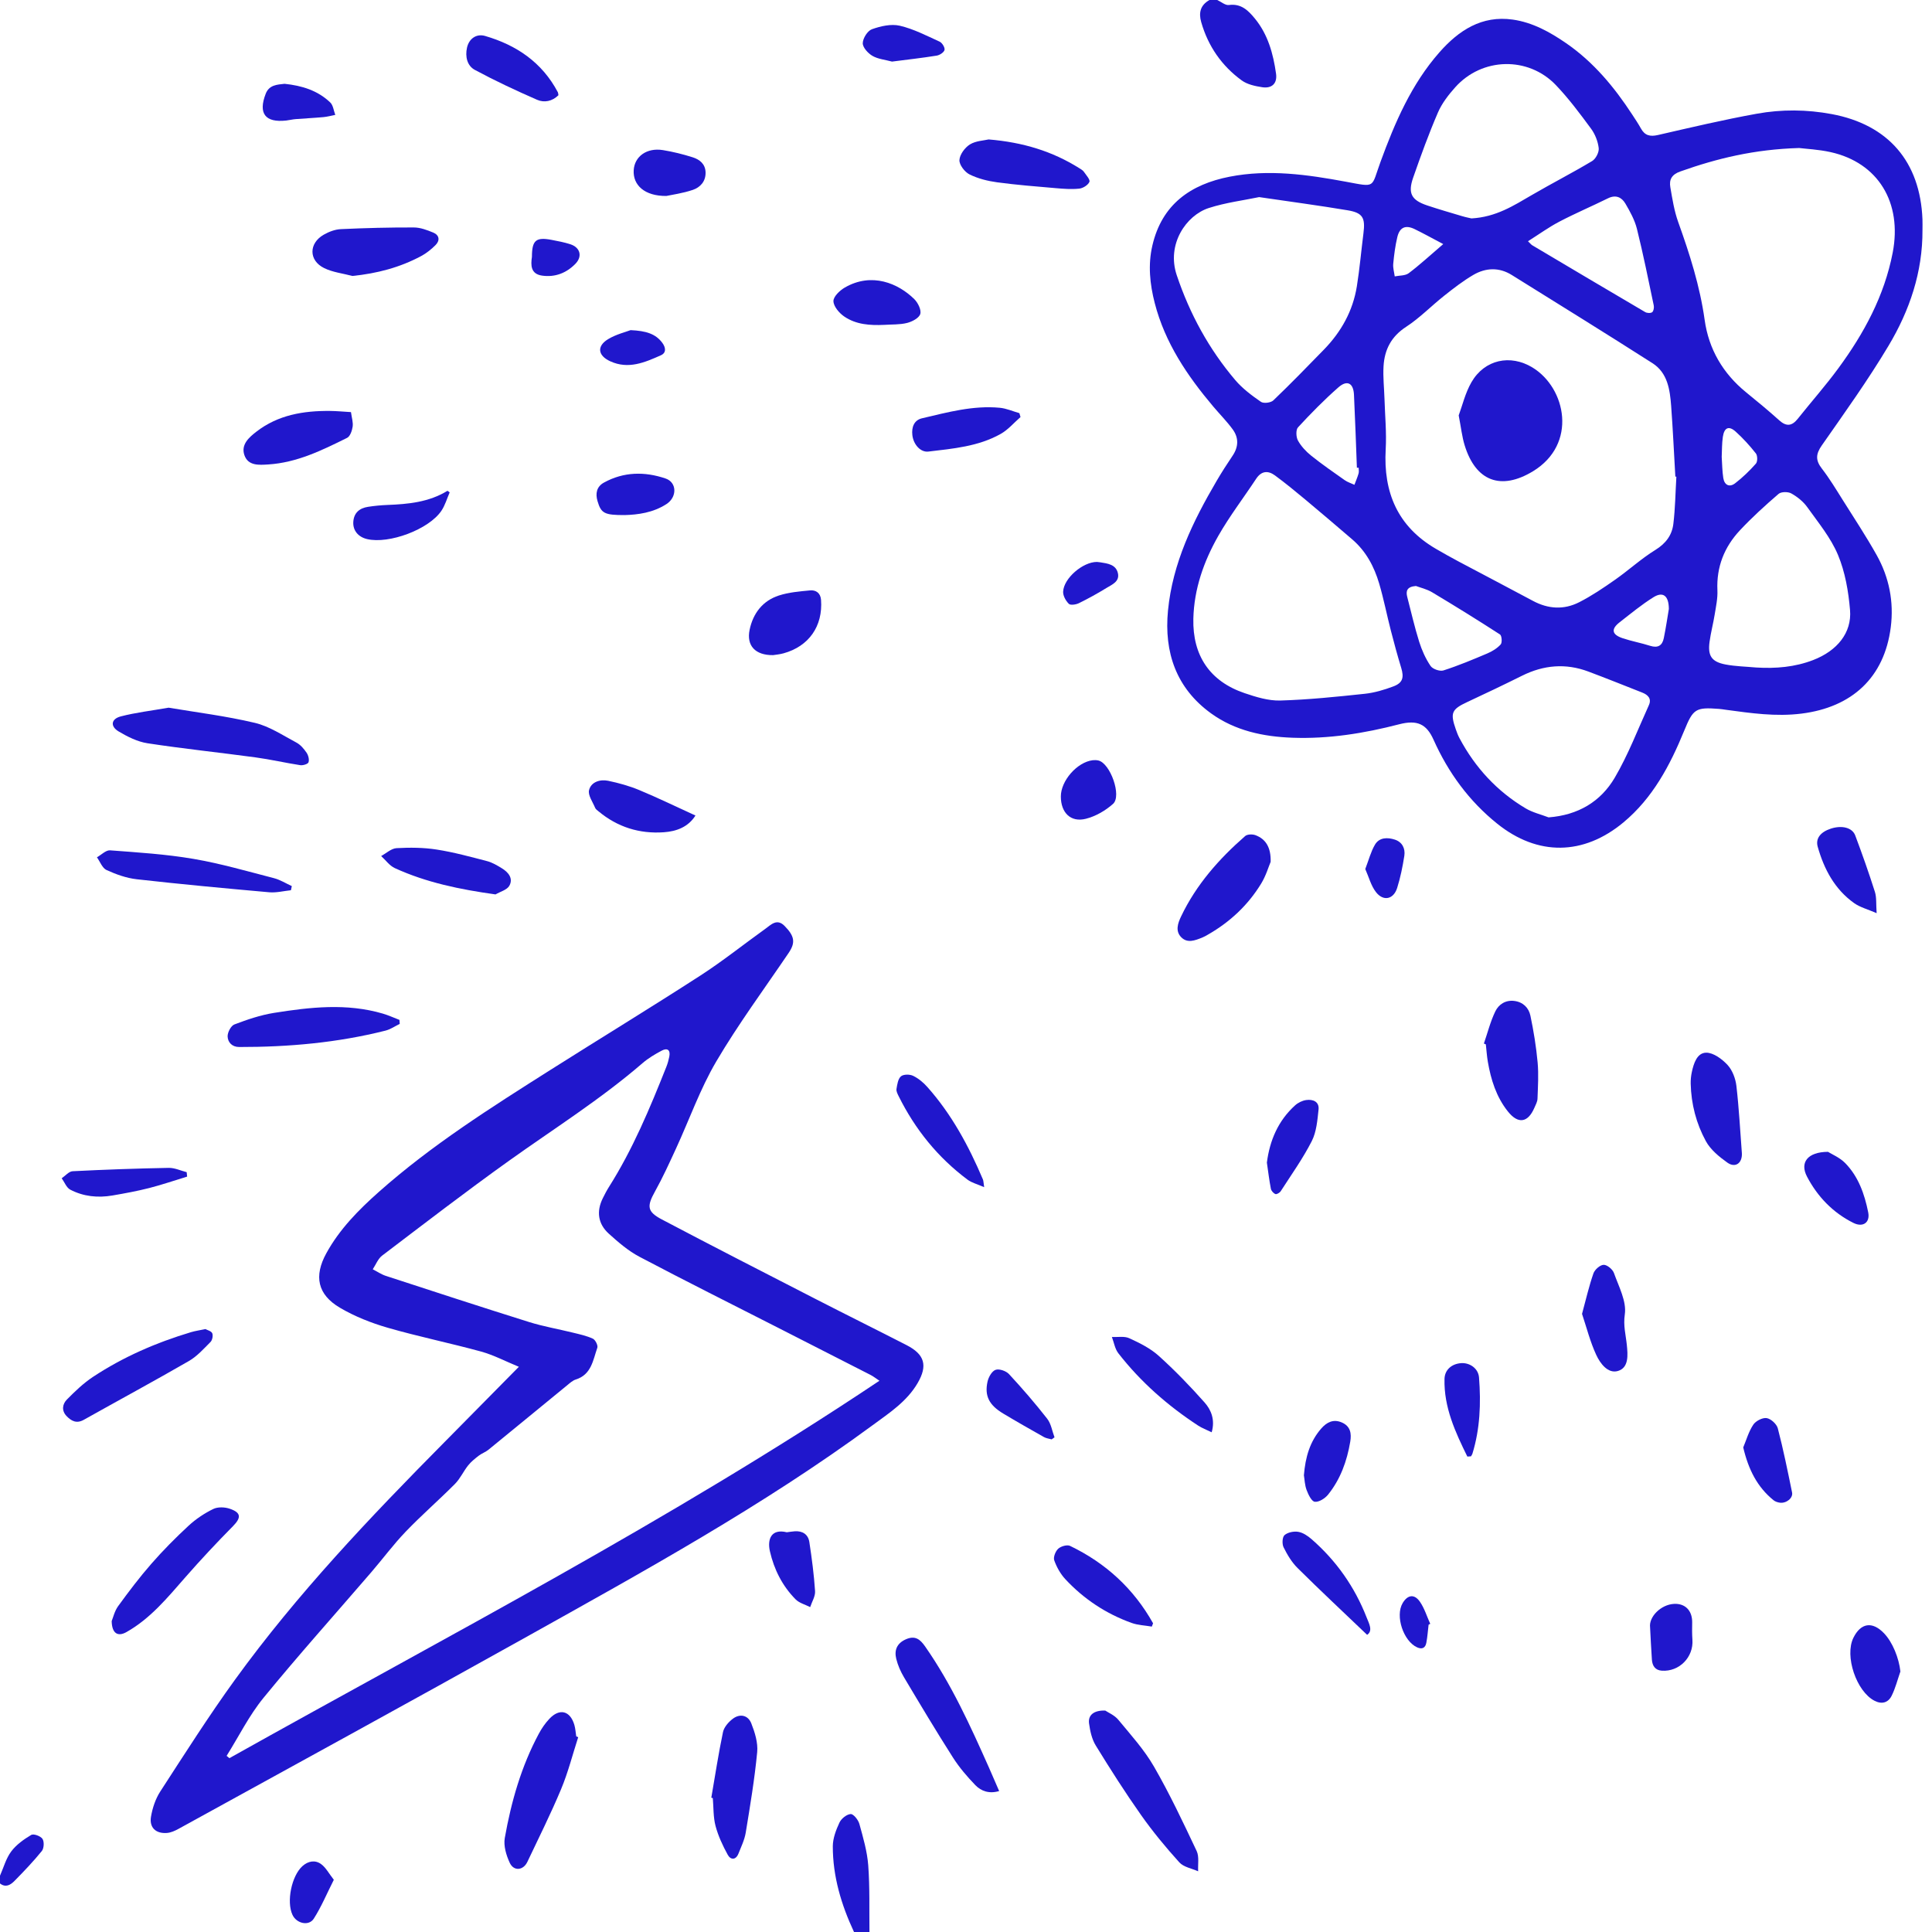 <svg width="98" height="98" viewBox="0 0 98 98" fill="none" xmlns="http://www.w3.org/2000/svg">
<path d="M61.744 0C61.943 0.091 62.155 0.28 62.338 0.254C62.959 0.169 63.321 0.537 63.651 0.938C64.315 1.746 64.585 2.725 64.727 3.737C64.796 4.227 64.522 4.498 64.031 4.425C63.671 4.371 63.271 4.286 62.986 4.079C61.97 3.339 61.281 2.344 60.931 1.122C60.792 0.637 60.896 0.254 61.352 0C61.483 0 61.614 0 61.744 0Z" fill="#2017CC"/>
<path d="M43.319 98C42.675 96.621 42.242 95.183 42.244 93.651C42.245 93.248 42.407 92.824 42.581 92.45C42.675 92.249 42.945 92.031 43.15 92.017C43.289 92.007 43.535 92.312 43.591 92.516C43.781 93.207 43.988 93.91 44.041 94.62C44.124 95.742 44.089 96.873 44.103 98C43.842 98 43.58 98 43.319 98Z" fill="#2017CC"/>
<path d="M0 95.144C0.183 94.73 0.304 94.269 0.568 93.916C0.826 93.571 1.209 93.299 1.585 93.075C1.705 93.004 2.062 93.134 2.155 93.276C2.249 93.418 2.232 93.756 2.122 93.892C1.691 94.424 1.215 94.921 0.734 95.41C0.538 95.609 0.291 95.766 0 95.538C0 95.406 0 95.275 0 95.144Z" fill="#2017CC"/>
<path d="M97.517 11.667C97.529 13.797 96.864 15.752 95.795 17.539C94.756 19.279 93.57 20.932 92.409 22.595C92.101 23.037 92.088 23.349 92.414 23.77C92.803 24.273 93.133 24.823 93.473 25.363C94.055 26.288 94.659 27.203 95.193 28.156C95.826 29.285 96.072 30.526 95.909 31.812C95.584 34.374 93.937 35.876 91.384 36.197C90.072 36.361 88.817 36.175 87.543 36.003C87.429 35.988 87.317 35.968 87.203 35.959C86.007 35.867 85.885 35.955 85.434 37.057C84.714 38.816 83.838 40.479 82.346 41.718C80.32 43.4 78.001 43.431 75.948 41.783C74.521 40.638 73.462 39.191 72.715 37.52C72.358 36.723 71.886 36.503 70.972 36.739C69.195 37.2 67.393 37.489 65.551 37.421C64.076 37.367 62.649 37.065 61.434 36.188C59.665 34.91 59.04 33.096 59.246 30.968C59.48 28.559 60.512 26.444 61.711 24.397C61.968 23.959 62.242 23.531 62.526 23.111C62.828 22.662 62.838 22.205 62.53 21.782C62.233 21.374 61.873 21.013 61.546 20.626C60.227 19.063 59.094 17.393 58.574 15.374C58.325 14.409 58.226 13.434 58.454 12.453C58.938 10.364 60.395 9.35 62.372 8.963C64.348 8.577 66.309 8.854 68.256 9.215C69.824 9.505 69.537 9.542 70.028 8.204C70.758 6.211 71.592 4.27 73.012 2.656C73.995 1.539 75.164 0.77 76.736 0.994C77.741 1.137 78.619 1.624 79.445 2.193C80.828 3.146 81.881 4.414 82.793 5.81C82.946 6.043 83.101 6.275 83.236 6.518C83.435 6.879 83.703 6.939 84.097 6.849C85.765 6.466 87.432 6.072 89.115 5.768C90.371 5.541 91.649 5.551 92.917 5.788C95.779 6.323 97.401 8.2 97.516 11.126C97.523 11.306 97.517 11.487 97.517 11.667ZM85.033 24.18C85.016 24.178 84.998 24.177 84.981 24.175C84.912 22.982 84.857 21.788 84.769 20.596C84.707 19.767 84.59 18.914 83.822 18.423C81.456 16.911 79.067 15.434 76.684 13.949C76.039 13.547 75.361 13.578 74.73 13.947C74.212 14.251 73.731 14.624 73.259 14.999C72.605 15.516 72.017 16.129 71.324 16.579C70.57 17.069 70.23 17.734 70.18 18.574C70.147 19.127 70.211 19.687 70.228 20.243C70.254 21.093 70.337 21.946 70.289 22.792C70.165 24.986 70.901 26.711 72.836 27.839C73.217 28.061 73.602 28.277 73.991 28.484C75.244 29.151 76.504 29.805 77.754 30.477C78.531 30.895 79.33 30.942 80.103 30.548C80.739 30.224 81.338 29.818 81.924 29.407C82.62 28.92 83.252 28.336 83.973 27.892C84.499 27.567 84.811 27.145 84.88 26.576C84.976 25.783 84.986 24.979 85.033 24.18ZM91.262 7.508C88.982 7.574 87.091 8.038 85.234 8.697C84.801 8.85 84.659 9.108 84.727 9.496C84.829 10.091 84.924 10.698 85.126 11.262C85.708 12.883 86.228 14.512 86.468 16.229C86.676 17.714 87.396 18.942 88.564 19.895C89.135 20.36 89.704 20.828 90.25 21.32C90.614 21.648 90.894 21.615 91.191 21.243C91.874 20.385 92.603 19.562 93.251 18.679C94.55 16.911 95.582 15.01 96.006 12.818C96.497 10.276 95.271 8.252 92.855 7.716C92.237 7.579 91.596 7.55 91.262 7.508ZM60.532 31.384C60.489 33.252 61.368 34.562 63.133 35.16C63.715 35.357 64.342 35.551 64.942 35.534C66.37 35.492 67.796 35.344 69.219 35.193C69.714 35.141 70.211 34.994 70.68 34.817C71.158 34.637 71.224 34.364 71.075 33.874C70.885 33.249 70.713 32.617 70.55 31.983C70.346 31.19 70.189 30.384 69.958 29.6C69.705 28.74 69.289 27.96 68.596 27.364C67.803 26.684 67.009 26.006 66.207 25.337C65.706 24.919 65.2 24.505 64.675 24.118C64.323 23.859 63.986 23.879 63.717 24.287C63.078 25.256 62.367 26.182 61.794 27.189C61.062 28.478 60.569 29.869 60.532 31.384ZM63.87 9.998C63.081 10.163 62.172 10.275 61.315 10.552C60.166 10.923 59.163 12.392 59.69 13.959C60.35 15.925 61.325 17.711 62.663 19.285C63.027 19.712 63.496 20.062 63.961 20.383C64.097 20.477 64.463 20.431 64.59 20.309C65.465 19.472 66.309 18.602 67.154 17.735C68.032 16.833 68.627 15.77 68.827 14.517C68.969 13.629 69.046 12.73 69.16 11.837C69.261 11.048 69.129 10.796 68.359 10.667C66.913 10.424 65.459 10.232 63.87 9.998ZM78.552 41.461C80.049 41.347 81.195 40.664 81.91 39.444C82.591 38.283 83.077 37.005 83.637 35.773C83.79 35.438 83.591 35.245 83.3 35.13C82.391 34.772 81.484 34.407 80.569 34.064C79.42 33.633 78.301 33.731 77.206 34.276C76.286 34.734 75.358 35.176 74.427 35.61C73.637 35.978 73.551 36.157 73.845 36.995C73.899 37.15 73.957 37.305 74.034 37.448C74.83 38.94 75.939 40.143 77.39 41.005C77.743 41.215 78.163 41.312 78.552 41.461ZM74.64 11.079C75.885 11.01 76.779 10.43 77.698 9.895C78.71 9.305 79.756 8.771 80.76 8.169C80.945 8.058 81.118 7.723 81.094 7.515C81.055 7.172 80.91 6.804 80.704 6.525C80.142 5.763 79.572 4.997 78.92 4.315C77.515 2.847 75.174 2.909 73.818 4.425C73.473 4.811 73.138 5.243 72.936 5.714C72.471 6.792 72.069 7.901 71.682 9.011C71.404 9.807 71.595 10.153 72.392 10.42C72.978 10.616 73.573 10.788 74.165 10.964C74.364 11.024 74.569 11.062 74.64 11.079ZM89.082 33.859C90.071 33.919 91.04 33.841 91.972 33.481C93.189 33.012 93.94 32.096 93.842 30.943C93.762 29.996 93.594 29.014 93.23 28.146C92.865 27.273 92.231 26.507 91.673 25.725C91.47 25.441 91.169 25.2 90.863 25.029C90.697 24.936 90.35 24.938 90.217 25.053C89.537 25.639 88.869 26.246 88.256 26.901C87.466 27.745 87.061 28.756 87.115 29.943C87.133 30.346 87.044 30.757 86.979 31.16C86.904 31.629 86.779 32.09 86.716 32.559C86.62 33.269 86.82 33.57 87.528 33.706C88.037 33.803 88.564 33.811 89.082 33.859ZM77.507 12.237C77.632 12.357 77.671 12.411 77.724 12.442C79.632 13.575 81.539 14.708 83.453 15.831C83.546 15.885 83.731 15.894 83.806 15.836C83.879 15.78 83.909 15.602 83.886 15.493C83.614 14.196 83.353 12.896 83.033 11.61C82.921 11.16 82.684 10.73 82.446 10.325C82.259 10.007 81.961 9.863 81.567 10.058C80.748 10.462 79.906 10.82 79.098 11.243C78.559 11.525 78.061 11.887 77.507 12.237ZM71.823 29.724C71.363 29.76 71.305 29.979 71.382 30.28C71.579 31.039 71.753 31.805 71.987 32.552C72.122 32.982 72.314 33.411 72.565 33.781C72.673 33.94 73.036 34.066 73.219 34.007C73.976 33.764 74.713 33.456 75.445 33.145C75.694 33.039 75.945 32.885 76.123 32.687C76.204 32.596 76.178 32.243 76.088 32.184C74.954 31.45 73.805 30.738 72.645 30.044C72.372 29.881 72.045 29.808 71.823 29.724ZM68.918 23.725C68.888 23.726 68.858 23.727 68.828 23.728C68.78 22.491 68.74 21.255 68.68 20.02C68.651 19.43 68.335 19.259 67.892 19.647C67.17 20.281 66.493 20.971 65.84 21.678C65.725 21.803 65.741 22.169 65.838 22.346C65.999 22.637 66.246 22.902 66.508 23.112C67.055 23.55 67.633 23.951 68.207 24.354C68.355 24.458 68.536 24.513 68.703 24.591C68.774 24.401 68.856 24.213 68.913 24.018C68.94 23.928 68.918 23.823 68.918 23.725ZM84.652 30.89C84.65 30.217 84.355 29.995 83.88 30.289C83.275 30.664 82.721 31.125 82.156 31.564C81.711 31.909 81.756 32.187 82.301 32.371C82.761 32.526 83.245 32.612 83.708 32.76C84.095 32.883 84.318 32.745 84.394 32.376C84.503 31.849 84.58 31.316 84.652 30.89ZM73.208 12.381C72.658 12.091 72.215 11.845 71.76 11.623C71.299 11.398 70.998 11.525 70.878 12.028C70.772 12.472 70.714 12.93 70.671 13.385C70.652 13.592 70.719 13.808 70.747 14.02C70.987 13.97 71.279 13.991 71.457 13.858C72.015 13.438 72.531 12.96 73.208 12.381ZM87.333 23.175C87.358 23.54 87.358 23.9 87.414 24.251C87.472 24.614 87.733 24.731 88.015 24.513C88.397 24.219 88.75 23.878 89.069 23.516C89.157 23.416 89.154 23.111 89.066 23C88.756 22.605 88.413 22.23 88.041 21.894C87.697 21.583 87.461 21.685 87.391 22.159C87.34 22.495 87.35 22.84 87.333 23.175Z" fill="#2017CC"/>
<path d="M26.319 69.33C25.628 69.046 25.036 68.732 24.406 68.558C22.834 68.127 21.232 67.801 19.666 67.349C18.829 67.107 17.991 66.776 17.242 66.334C16.104 65.664 15.917 64.733 16.55 63.576C17.222 62.349 18.189 61.372 19.22 60.456C21.899 58.078 24.915 56.175 27.925 54.268C30.452 52.669 33.006 51.113 35.518 49.49C36.656 48.756 37.718 47.904 38.821 47.114C39.114 46.903 39.41 46.572 39.799 46.969C40.315 47.495 40.353 47.82 40.003 48.338C38.764 50.167 37.446 51.95 36.328 53.85C35.513 55.236 34.971 56.783 34.294 58.252C33.954 58.991 33.616 59.734 33.221 60.443C32.81 61.185 32.816 61.459 33.576 61.858C36.16 63.22 38.761 64.551 41.359 65.885C42.898 66.675 44.449 67.442 45.988 68.232C46.904 68.703 47.067 69.267 46.544 70.16C45.998 71.094 45.114 71.668 44.269 72.289C38.699 76.386 32.657 79.706 26.642 83.066C20.796 86.331 14.92 89.54 9.054 92.769C8.874 92.868 8.668 92.961 8.468 92.976C7.904 93.019 7.564 92.702 7.66 92.147C7.735 91.707 7.888 91.246 8.129 90.874C9.367 88.966 10.588 87.042 11.921 85.201C15.073 80.849 18.766 76.97 22.535 73.163C23.755 71.931 24.971 70.696 26.319 69.33ZM44.609 70.038C44.422 69.914 44.298 69.814 44.158 69.743C42.605 68.947 41.048 68.155 39.493 67.363C37.139 66.163 34.775 64.983 32.438 63.75C31.869 63.45 31.359 63.011 30.878 62.575C30.334 62.081 30.244 61.451 30.576 60.781C30.671 60.59 30.768 60.4 30.881 60.22C32.096 58.302 32.965 56.216 33.8 54.115C33.867 53.948 33.915 53.772 33.95 53.596C34.017 53.261 33.852 53.142 33.569 53.291C33.225 53.473 32.881 53.678 32.588 53.931C30.464 55.764 28.096 57.253 25.822 58.877C23.643 60.434 21.518 62.069 19.384 63.69C19.173 63.85 19.064 64.149 18.908 64.384C19.129 64.497 19.34 64.643 19.573 64.719C21.991 65.508 24.409 66.299 26.836 67.059C27.56 67.286 28.314 67.413 29.052 67.596C29.398 67.681 29.753 67.756 30.073 67.904C30.198 67.963 30.341 68.245 30.299 68.364C30.08 68.989 30.001 69.725 29.209 69.974C29.045 70.025 28.902 70.159 28.763 70.273C27.434 71.359 26.109 72.452 24.778 73.536C24.63 73.657 24.437 73.722 24.285 73.839C24.093 73.987 23.897 74.143 23.747 74.331C23.508 74.631 23.345 75.001 23.079 75.27C22.261 76.093 21.383 76.855 20.58 77.692C19.959 78.338 19.422 79.066 18.835 79.748C17.01 81.869 15.14 83.953 13.37 86.118C12.638 87.013 12.114 88.078 11.495 89.065C11.542 89.104 11.589 89.143 11.636 89.182C22.707 82.98 33.985 77.14 44.609 70.038Z" fill="#2017CC"/>
<path d="M8.553 35.897C9.952 36.133 11.46 36.318 12.929 36.667C13.669 36.843 14.347 37.302 15.036 37.667C15.242 37.777 15.416 37.983 15.551 38.181C15.64 38.312 15.697 38.53 15.649 38.667C15.618 38.757 15.367 38.834 15.229 38.813C14.473 38.697 13.725 38.522 12.967 38.419C11.14 38.171 9.305 37.981 7.483 37.702C6.973 37.623 6.467 37.37 6.016 37.101C5.582 36.841 5.633 36.468 6.126 36.339C6.877 36.144 7.655 36.054 8.553 35.897Z" fill="#2017CC"/>
<path d="M56.062 86.767C56.212 86.869 56.532 87 56.727 87.236C57.361 88.003 58.042 88.754 58.535 89.61C59.333 90.993 60.017 92.446 60.7 93.892C60.836 94.182 60.756 94.575 60.776 94.921C60.452 94.775 60.04 94.71 59.821 94.468C59.132 93.706 58.473 92.908 57.88 92.068C57.071 90.921 56.315 89.734 55.58 88.537C55.383 88.216 55.295 87.805 55.242 87.422C55.185 87.002 55.476 86.751 56.062 86.767Z" fill="#2017CC"/>
<path d="M29.329 88.118C29.045 88.998 28.817 89.903 28.462 90.753C27.94 92.003 27.331 93.217 26.751 94.442C26.543 94.882 26.058 94.93 25.855 94.487C25.679 94.107 25.535 93.627 25.605 93.232C25.931 91.392 26.441 89.601 27.331 87.943C27.476 87.672 27.656 87.41 27.866 87.187C28.384 86.635 28.922 86.773 29.135 87.498C29.189 87.684 29.199 87.882 29.229 88.075C29.263 88.089 29.296 88.104 29.329 88.118Z" fill="#2017CC"/>
<path d="M50.682 90.851C50.182 90.998 49.773 90.861 49.473 90.55C49.057 90.118 48.658 89.653 48.336 89.147C47.483 87.81 46.67 86.448 45.858 85.085C45.685 84.795 45.543 84.472 45.462 84.145C45.353 83.704 45.494 83.353 45.953 83.152C46.416 82.95 46.669 83.146 46.926 83.515C48.265 85.432 49.224 87.549 50.17 89.673C50.341 90.058 50.506 90.445 50.682 90.851Z" fill="#2017CC"/>
<path d="M5.665 82.228C5.736 82.058 5.81 81.723 5.994 81.469C6.531 80.731 7.084 79.999 7.685 79.313C8.276 78.637 8.912 77.996 9.571 77.387C9.937 77.05 10.368 76.762 10.815 76.544C11.046 76.43 11.4 76.443 11.654 76.53C12.243 76.73 12.24 76.986 11.812 77.42C10.987 78.255 10.184 79.114 9.41 79.997C8.504 81.031 7.635 82.098 6.414 82.787C5.981 83.032 5.676 82.862 5.665 82.228Z" fill="#2017CC"/>
<path d="M10.421 67.417C10.519 67.472 10.718 67.517 10.766 67.629C10.816 67.745 10.772 67.976 10.681 68.068C10.337 68.414 9.998 68.796 9.584 69.036C7.819 70.055 6.025 71.024 4.247 72.021C3.885 72.224 3.619 72.082 3.378 71.831C3.112 71.554 3.164 71.222 3.395 70.989C3.805 70.574 4.234 70.161 4.718 69.841C6.253 68.827 7.928 68.102 9.687 67.574C9.905 67.509 10.133 67.478 10.421 67.417Z" fill="#2017CC"/>
<path d="M64.453 43.717C64.35 43.958 64.216 44.421 63.974 44.817C63.306 45.913 62.391 46.767 61.278 47.405C61.179 47.462 61.08 47.52 60.974 47.562C60.62 47.701 60.235 47.861 59.92 47.544C59.603 47.226 59.749 46.822 59.91 46.486C60.677 44.876 61.832 43.568 63.16 42.409C63.269 42.314 63.529 42.307 63.68 42.363C64.202 42.556 64.474 42.983 64.453 43.717Z" fill="#2017CC"/>
<path d="M20.276 51.937C20.036 52.053 19.807 52.214 19.554 52.278C17.119 52.892 14.639 53.113 12.134 53.109C11.766 53.109 11.558 52.867 11.546 52.576C11.537 52.37 11.715 52.031 11.889 51.965C12.539 51.717 13.211 51.489 13.895 51.379C15.734 51.086 17.585 50.876 19.422 51.416C19.708 51.5 19.982 51.627 20.262 51.734C20.267 51.801 20.272 51.869 20.276 51.937Z" fill="#2017CC"/>
<path d="M75.27 52.934C75.458 52.388 75.599 51.819 75.849 51.302C76.02 50.947 76.37 50.714 76.818 50.773C77.261 50.831 77.547 51.123 77.63 51.522C77.794 52.301 77.922 53.093 77.995 53.886C78.051 54.496 78.011 55.117 77.989 55.732C77.984 55.887 77.896 56.043 77.831 56.193C77.499 56.958 77.003 57.031 76.481 56.371C75.897 55.636 75.626 54.763 75.469 53.852C75.419 53.562 75.402 53.267 75.369 52.975C75.336 52.961 75.303 52.948 75.27 52.934Z" fill="#2017CC"/>
<path d="M17.878 13.998C17.397 13.87 16.881 13.814 16.443 13.599C15.655 13.213 15.656 12.343 16.421 11.905C16.682 11.755 16.997 11.636 17.292 11.623C18.525 11.565 19.76 11.534 20.994 11.538C21.322 11.539 21.663 11.668 21.975 11.797C22.282 11.923 22.329 12.193 22.096 12.428C21.881 12.645 21.631 12.845 21.363 12.989C20.284 13.568 19.126 13.871 17.878 13.998Z" fill="#2017CC"/>
<path d="M36.081 91.188C36.273 90.078 36.442 88.963 36.673 87.861C36.726 87.608 36.955 87.347 37.173 87.183C37.531 86.912 37.944 86.997 38.109 87.416C38.29 87.875 38.454 88.401 38.408 88.877C38.277 90.244 38.05 91.603 37.827 92.96C37.767 93.325 37.597 93.673 37.459 94.021C37.326 94.359 37.063 94.351 36.917 94.088C36.662 93.625 36.432 93.132 36.296 92.623C36.176 92.172 36.198 91.681 36.157 91.208C36.131 91.201 36.106 91.195 36.081 91.188Z" fill="#2017CC"/>
<path d="M14.757 45.157C14.39 45.195 14.017 45.292 13.656 45.26C11.414 45.061 9.172 44.852 6.935 44.6C6.411 44.541 5.886 44.352 5.402 44.131C5.188 44.033 5.076 43.708 4.917 43.486C5.14 43.362 5.372 43.117 5.584 43.133C6.997 43.239 8.417 43.328 9.811 43.566C11.189 43.801 12.541 44.195 13.898 44.545C14.213 44.626 14.501 44.81 14.802 44.947C14.787 45.017 14.772 45.087 14.757 45.157Z" fill="#2017CC"/>
<path d="M50.148 7.073C51.885 7.216 53.381 7.672 54.748 8.532C54.831 8.584 54.924 8.636 54.978 8.712C55.093 8.879 55.307 9.112 55.26 9.225C55.191 9.388 54.936 9.548 54.746 9.568C54.349 9.61 53.942 9.578 53.542 9.543C52.551 9.458 51.559 9.38 50.575 9.247C50.097 9.182 49.605 9.059 49.177 8.846C48.934 8.725 48.654 8.359 48.667 8.119C48.682 7.838 48.944 7.485 49.199 7.326C49.5 7.141 49.907 7.13 50.148 7.073Z" fill="#2017CC"/>
<path d="M88.356 58.501C88.38 59.005 88.021 59.26 87.618 58.972C87.204 58.677 86.766 58.319 86.529 57.884C86.042 56.992 85.784 56.002 85.76 54.969C85.756 54.775 85.775 54.575 85.816 54.385C85.911 53.941 86.081 53.403 86.545 53.397C86.91 53.393 87.35 53.718 87.628 54.018C87.875 54.285 88.034 54.708 88.078 55.08C88.21 56.216 88.269 57.36 88.356 58.501Z" fill="#2017CC"/>
<path d="M17.803 20.904C17.842 21.192 17.92 21.426 17.888 21.643C17.858 21.846 17.76 22.134 17.607 22.21C16.337 22.841 15.058 23.468 13.609 23.559C13.143 23.588 12.581 23.64 12.394 23.078C12.217 22.547 12.631 22.186 13.006 21.896C14.106 21.044 15.397 20.832 16.742 20.845C17.082 20.848 17.422 20.882 17.803 20.904Z" fill="#2017CC"/>
<path d="M25.135 45.369C23.328 45.117 21.628 44.767 20.027 44.035C19.759 43.913 19.564 43.63 19.334 43.422C19.595 43.281 19.85 43.036 20.117 43.022C20.792 42.985 21.482 42.989 22.148 43.093C23.011 43.227 23.862 43.46 24.71 43.681C24.972 43.749 25.218 43.898 25.453 44.041C25.784 44.242 26.046 44.553 25.837 44.929C25.719 45.141 25.376 45.227 25.135 45.369Z" fill="#2017CC"/>
<path d="M49.922 60.219C49.566 60.062 49.291 59.996 49.082 59.841C47.576 58.717 46.423 57.292 45.586 55.607C45.528 55.492 45.455 55.351 45.474 55.237C45.511 55.011 45.55 54.728 45.699 54.598C45.825 54.488 46.143 54.487 46.314 54.569C46.585 54.699 46.837 54.909 47.039 55.137C48.27 56.521 49.139 58.129 49.858 59.826C49.888 59.898 49.885 59.983 49.922 60.219Z" fill="#2017CC"/>
<path d="M39.216 33.231C38.303 33.242 37.857 32.744 38.024 31.945C38.199 31.107 38.688 30.474 39.508 30.207C40.01 30.044 40.556 29.999 41.086 29.948C41.39 29.919 41.621 30.081 41.647 30.428C41.746 31.762 41.03 32.786 39.743 33.14C39.541 33.196 39.328 33.212 39.216 33.231Z" fill="#2017CC"/>
<path d="M80.248 66.646C80.451 65.9 80.602 65.234 80.826 64.594C80.893 64.401 81.16 64.164 81.343 64.158C81.518 64.152 81.799 64.384 81.866 64.572C82.111 65.261 82.515 66.01 82.418 66.67C82.333 67.246 82.468 67.705 82.52 68.221C82.57 68.717 82.633 69.378 82.066 69.543C81.558 69.69 81.168 69.158 80.97 68.73C80.66 68.062 80.478 67.334 80.248 66.646Z" fill="#2017CC"/>
<path d="M58.426 82.508C58.081 82.449 57.719 82.438 57.395 82.321C56.102 81.855 54.976 81.111 54.039 80.104C53.791 79.837 53.598 79.491 53.476 79.147C53.419 78.988 53.539 78.686 53.678 78.558C53.816 78.433 54.129 78.342 54.279 78.415C56.088 79.285 57.506 80.585 58.489 82.341C58.468 82.397 58.447 82.453 58.426 82.508Z" fill="#2017CC"/>
<path d="M35.277 41.367C34.909 41.951 34.318 42.171 33.672 42.216C32.437 42.303 31.321 41.955 30.359 41.154C30.296 41.102 30.218 41.049 30.189 40.979C30.066 40.679 29.814 40.335 29.88 40.077C29.985 39.663 30.437 39.52 30.847 39.605C31.384 39.717 31.922 39.866 32.428 40.077C33.373 40.47 34.296 40.919 35.277 41.367Z" fill="#2017CC"/>
<path d="M61.462 72.652C61.199 72.523 60.972 72.441 60.775 72.312C59.234 71.304 57.862 70.101 56.727 68.643C56.553 68.419 56.506 68.096 56.4 67.818C56.697 67.833 57.031 67.766 57.282 67.881C57.806 68.122 58.349 68.39 58.773 68.772C59.594 69.512 60.368 70.311 61.102 71.14C61.437 71.519 61.644 72.021 61.462 72.652Z" fill="#2017CC"/>
<path d="M28.327 4.829C28.014 5.141 27.606 5.22 27.245 5.062C26.175 4.595 25.115 4.099 24.087 3.546C23.696 3.336 23.587 2.873 23.689 2.415C23.79 1.964 24.163 1.696 24.603 1.823C26.199 2.287 27.494 3.162 28.294 4.674C28.315 4.714 28.314 4.766 28.327 4.829Z" fill="#2017CC"/>
<path d="M51.765 21.155C51.432 21.444 51.136 21.799 50.76 22.01C49.627 22.648 48.347 22.756 47.09 22.906C46.691 22.953 46.333 22.544 46.279 22.072C46.233 21.673 46.364 21.312 46.767 21.218C48.064 20.914 49.36 20.557 50.712 20.684C51.05 20.716 51.376 20.863 51.708 20.957C51.727 21.023 51.746 21.089 51.765 21.155Z" fill="#2017CC"/>
<path d="M69.347 82.926C68.143 81.776 66.963 80.673 65.817 79.536C65.522 79.243 65.295 78.862 65.109 78.485C65.026 78.318 65.042 77.967 65.158 77.868C65.322 77.725 65.631 77.664 65.856 77.702C66.096 77.743 66.338 77.908 66.53 78.075C67.784 79.168 68.718 80.498 69.324 82.05C69.443 82.352 69.654 82.723 69.347 82.926Z" fill="#2017CC"/>
<path d="M44.845 16.479C44.13 16.511 43.422 16.466 42.821 16.053C42.568 15.879 42.283 15.546 42.276 15.277C42.269 15.049 42.596 14.734 42.85 14.587C44.222 13.791 45.575 14.38 46.379 15.175C46.563 15.357 46.743 15.723 46.68 15.928C46.617 16.135 46.265 16.318 46.008 16.382C45.635 16.475 45.234 16.452 44.845 16.479Z" fill="#2017CC"/>
<path d="M95.192 46.32C94.729 46.119 94.349 46.023 94.05 45.81C93.065 45.109 92.525 44.091 92.203 42.952C92.083 42.528 92.348 42.202 92.869 42.032C93.426 41.851 93.955 41.975 94.107 42.38C94.462 43.325 94.798 44.278 95.104 45.24C95.194 45.523 95.158 45.846 95.192 46.32Z" fill="#2017CC"/>
<path d="M64.262 58.973C64.407 57.849 64.833 56.846 65.695 56.067C65.845 55.932 66.06 55.827 66.258 55.799C66.598 55.751 66.926 55.88 66.883 56.283C66.825 56.826 66.778 57.414 66.538 57.885C66.087 58.769 65.504 59.585 64.965 60.422C64.914 60.502 64.76 60.593 64.696 60.568C64.597 60.53 64.486 60.406 64.465 60.302C64.381 59.87 64.329 59.432 64.262 58.973Z" fill="#2017CC"/>
<path d="M96.397 84.786C96.253 85.197 96.147 85.627 95.955 86.014C95.781 86.366 95.46 86.465 95.084 86.271C94.162 85.796 93.558 84.002 94.012 83.078C94.386 82.319 94.97 82.229 95.561 82.842C96.002 83.297 96.324 84.107 96.397 84.786Z" fill="#2017CC"/>
<path d="M92.723 58.426C92.915 58.548 93.319 58.712 93.598 58.998C94.268 59.683 94.579 60.572 94.764 61.495C94.868 62.009 94.503 62.276 94.012 62.031C92.975 61.514 92.193 60.702 91.659 59.682C91.287 58.971 91.682 58.433 92.723 58.426Z" fill="#2017CC"/>
<path d="M88.425 73.42C88.579 73.053 88.699 72.622 88.934 72.267C89.06 72.077 89.403 71.899 89.613 71.933C89.83 71.967 90.122 72.234 90.179 72.453C90.459 73.527 90.68 74.617 90.902 75.705C90.96 75.99 90.609 76.267 90.283 76.223C90.174 76.208 90.052 76.17 89.968 76.103C89.132 75.43 88.686 74.532 88.425 73.42Z" fill="#2017CC"/>
<path d="M9.492 59.683C8.851 59.878 8.216 60.097 7.567 60.263C6.954 60.419 6.328 60.534 5.703 60.641C4.963 60.768 4.231 60.694 3.564 60.345C3.371 60.244 3.272 59.965 3.13 59.767C3.314 59.643 3.493 59.42 3.683 59.41C5.306 59.328 6.931 59.27 8.555 59.24C8.859 59.234 9.165 59.381 9.469 59.458C9.477 59.533 9.485 59.608 9.492 59.683Z" fill="#2017CC"/>
<path d="M33.801 9.94C32.696 9.95 32.101 9.389 32.144 8.637C32.184 7.934 32.811 7.481 33.627 7.614C34.137 7.697 34.644 7.823 35.137 7.979C35.487 8.09 35.779 8.316 35.79 8.744C35.802 9.203 35.519 9.504 35.143 9.632C34.626 9.807 34.074 9.88 33.801 9.94Z" fill="#2017CC"/>
<path d="M22.81 24.975C22.672 25.289 22.577 25.633 22.388 25.912C21.749 26.858 19.733 27.607 18.62 27.345C18.167 27.238 17.894 26.904 17.921 26.473C17.951 26.005 18.242 25.774 18.672 25.708C18.993 25.658 19.319 25.627 19.644 25.614C20.707 25.573 21.755 25.474 22.699 24.895C22.736 24.922 22.773 24.949 22.81 24.975Z" fill="#2017CC"/>
<path d="M66.14 74.832C66.215 73.909 66.446 73.118 67.018 72.463C67.294 72.147 67.628 71.968 68.059 72.152C68.507 72.344 68.561 72.718 68.49 73.134C68.324 74.117 67.992 75.038 67.363 75.818C67.209 76.008 66.901 76.203 66.692 76.177C66.528 76.157 66.364 75.812 66.278 75.583C66.182 75.328 66.175 75.04 66.14 74.832Z" fill="#2017CC"/>
<path d="M31.692 26.127C30.657 26.13 30.492 26.041 30.309 25.418C30.195 25.034 30.262 24.685 30.633 24.48C31.64 23.924 32.708 23.914 33.761 24.272C34.342 24.469 34.352 25.214 33.807 25.568C33.126 26.011 32.348 26.109 31.692 26.127Z" fill="#2017CC"/>
<path d="M53.811 40.406C53.808 39.604 54.634 38.66 55.428 38.562C55.523 38.551 55.624 38.555 55.716 38.576C56.318 38.716 56.913 40.374 56.457 40.778C56.072 41.12 55.573 41.409 55.078 41.533C54.31 41.726 53.813 41.224 53.811 40.406Z" fill="#2017CC"/>
<path d="M39.91 77.724C40.014 77.711 40.159 77.686 40.304 77.675C40.706 77.644 40.994 77.828 41.054 78.221C41.18 79.046 41.289 79.876 41.344 80.709C41.362 80.972 41.184 81.249 41.096 81.52C40.845 81.391 40.542 81.315 40.354 81.124C39.686 80.446 39.266 79.618 39.053 78.687C38.917 78.094 39.108 77.528 39.91 77.724Z" fill="#2017CC"/>
<path d="M74.43 73.883C73.82 72.643 73.236 71.384 73.272 69.946C73.283 69.492 73.624 69.18 74.117 69.145C74.539 69.115 74.986 69.401 75.023 69.873C75.124 71.176 75.077 72.479 74.686 73.744C74.671 73.79 74.638 73.829 74.614 73.872C74.552 73.876 74.491 73.879 74.43 73.883Z" fill="#2017CC"/>
<path d="M83.695 82.451C83.701 81.921 84.357 81.311 85.05 81.357C85.544 81.39 85.843 81.754 85.835 82.3C85.83 82.591 85.826 82.884 85.847 83.174C85.912 84.058 85.182 84.805 84.297 84.745C83.956 84.722 83.815 84.496 83.792 84.188C83.754 83.665 83.732 83.142 83.695 82.451Z" fill="#2017CC"/>
<path d="M45.247 3.124C44.899 3.03 44.539 2.999 44.256 2.835C44.03 2.704 43.759 2.407 43.763 2.189C43.768 1.941 44.007 1.561 44.23 1.482C44.672 1.324 45.203 1.203 45.643 1.305C46.341 1.468 47.001 1.811 47.662 2.113C47.791 2.172 47.937 2.411 47.911 2.531C47.885 2.654 47.667 2.797 47.515 2.821C46.762 2.942 46.002 3.027 45.247 3.124Z" fill="#2017CC"/>
<path d="M53.345 73.012C53.215 72.975 53.072 72.961 52.957 72.896C52.264 72.505 51.571 72.112 50.888 71.702C50.174 71.274 49.932 70.809 50.092 70.083C50.142 69.855 50.312 69.551 50.499 69.485C50.683 69.419 51.033 69.54 51.181 69.7C51.856 70.428 52.507 71.182 53.119 71.965C53.318 72.22 53.37 72.59 53.49 72.908C53.442 72.942 53.394 72.977 53.345 73.012Z" fill="#2017CC"/>
<path d="M14.435 4.251C15.315 4.343 16.118 4.589 16.754 5.2C16.901 5.343 16.926 5.615 17.007 5.828C16.805 5.867 16.605 5.923 16.401 5.941C15.934 5.984 15.466 6.004 14.998 6.042C14.837 6.054 14.678 6.096 14.517 6.114C13.452 6.231 13.088 5.755 13.479 4.753C13.655 4.302 14.064 4.292 14.435 4.251Z" fill="#2017CC"/>
<path d="M16.933 95.351C16.572 96.066 16.297 96.728 15.917 97.322C15.664 97.717 15.042 97.571 14.836 97.131C14.522 96.457 14.791 95.153 15.341 94.658C15.634 94.395 15.986 94.339 16.283 94.552C16.529 94.727 16.682 95.032 16.933 95.351Z" fill="#2017CC"/>
<path d="M69.253 44.081C69.431 43.618 69.535 43.202 69.743 42.848C69.965 42.47 70.381 42.468 70.754 42.59C71.128 42.712 71.291 43.041 71.234 43.411C71.148 43.96 71.037 44.509 70.871 45.038C70.689 45.62 70.174 45.736 69.798 45.255C69.542 44.928 69.433 44.484 69.253 44.081Z" fill="#2017CC"/>
<path d="M31.986 16.746C32.769 16.782 33.256 16.931 33.597 17.392C33.765 17.619 33.812 17.892 33.526 18.02C32.706 18.386 31.874 18.747 30.954 18.326C30.326 18.038 30.256 17.561 30.85 17.201C31.257 16.956 31.741 16.841 31.986 16.746Z" fill="#2017CC"/>
<path d="M55.643 28.504C55.682 28.508 55.747 28.513 55.811 28.523C56.185 28.582 56.6 28.632 56.704 29.069C56.806 29.497 56.411 29.65 56.131 29.821C55.675 30.101 55.205 30.362 54.725 30.597C54.577 30.669 54.3 30.711 54.216 30.629C54.062 30.477 53.918 30.22 53.927 30.013C53.956 29.333 54.927 28.5 55.643 28.504Z" fill="#2017CC"/>
<path d="M26.982 13.027C26.984 12.188 27.185 12.017 27.976 12.167C28.296 12.228 28.619 12.289 28.929 12.389C29.433 12.552 29.554 13.005 29.188 13.381C28.728 13.853 28.151 14.074 27.498 13.981C26.915 13.898 26.919 13.452 26.982 13.027Z" fill="#2017CC"/>
<path d="M72.465 82.412C72.428 82.718 72.408 83.028 72.35 83.33C72.301 83.587 72.141 83.678 71.882 83.561C71.185 83.244 70.764 81.972 71.147 81.32C71.397 80.894 71.742 80.838 72.025 81.248C72.256 81.582 72.378 81.992 72.548 82.368C72.52 82.383 72.492 82.397 72.465 82.412Z" fill="#2017CC"/>
<path d="M73.992 21.071C74.175 20.58 74.323 19.933 74.641 19.384C75.305 18.238 76.61 17.956 77.737 18.643C79.441 19.683 80.027 22.529 77.758 23.906C76.132 24.892 74.853 24.412 74.293 22.584C74.16 22.151 74.112 21.691 73.992 21.071Z" fill="#2017CC"/>
</svg>
